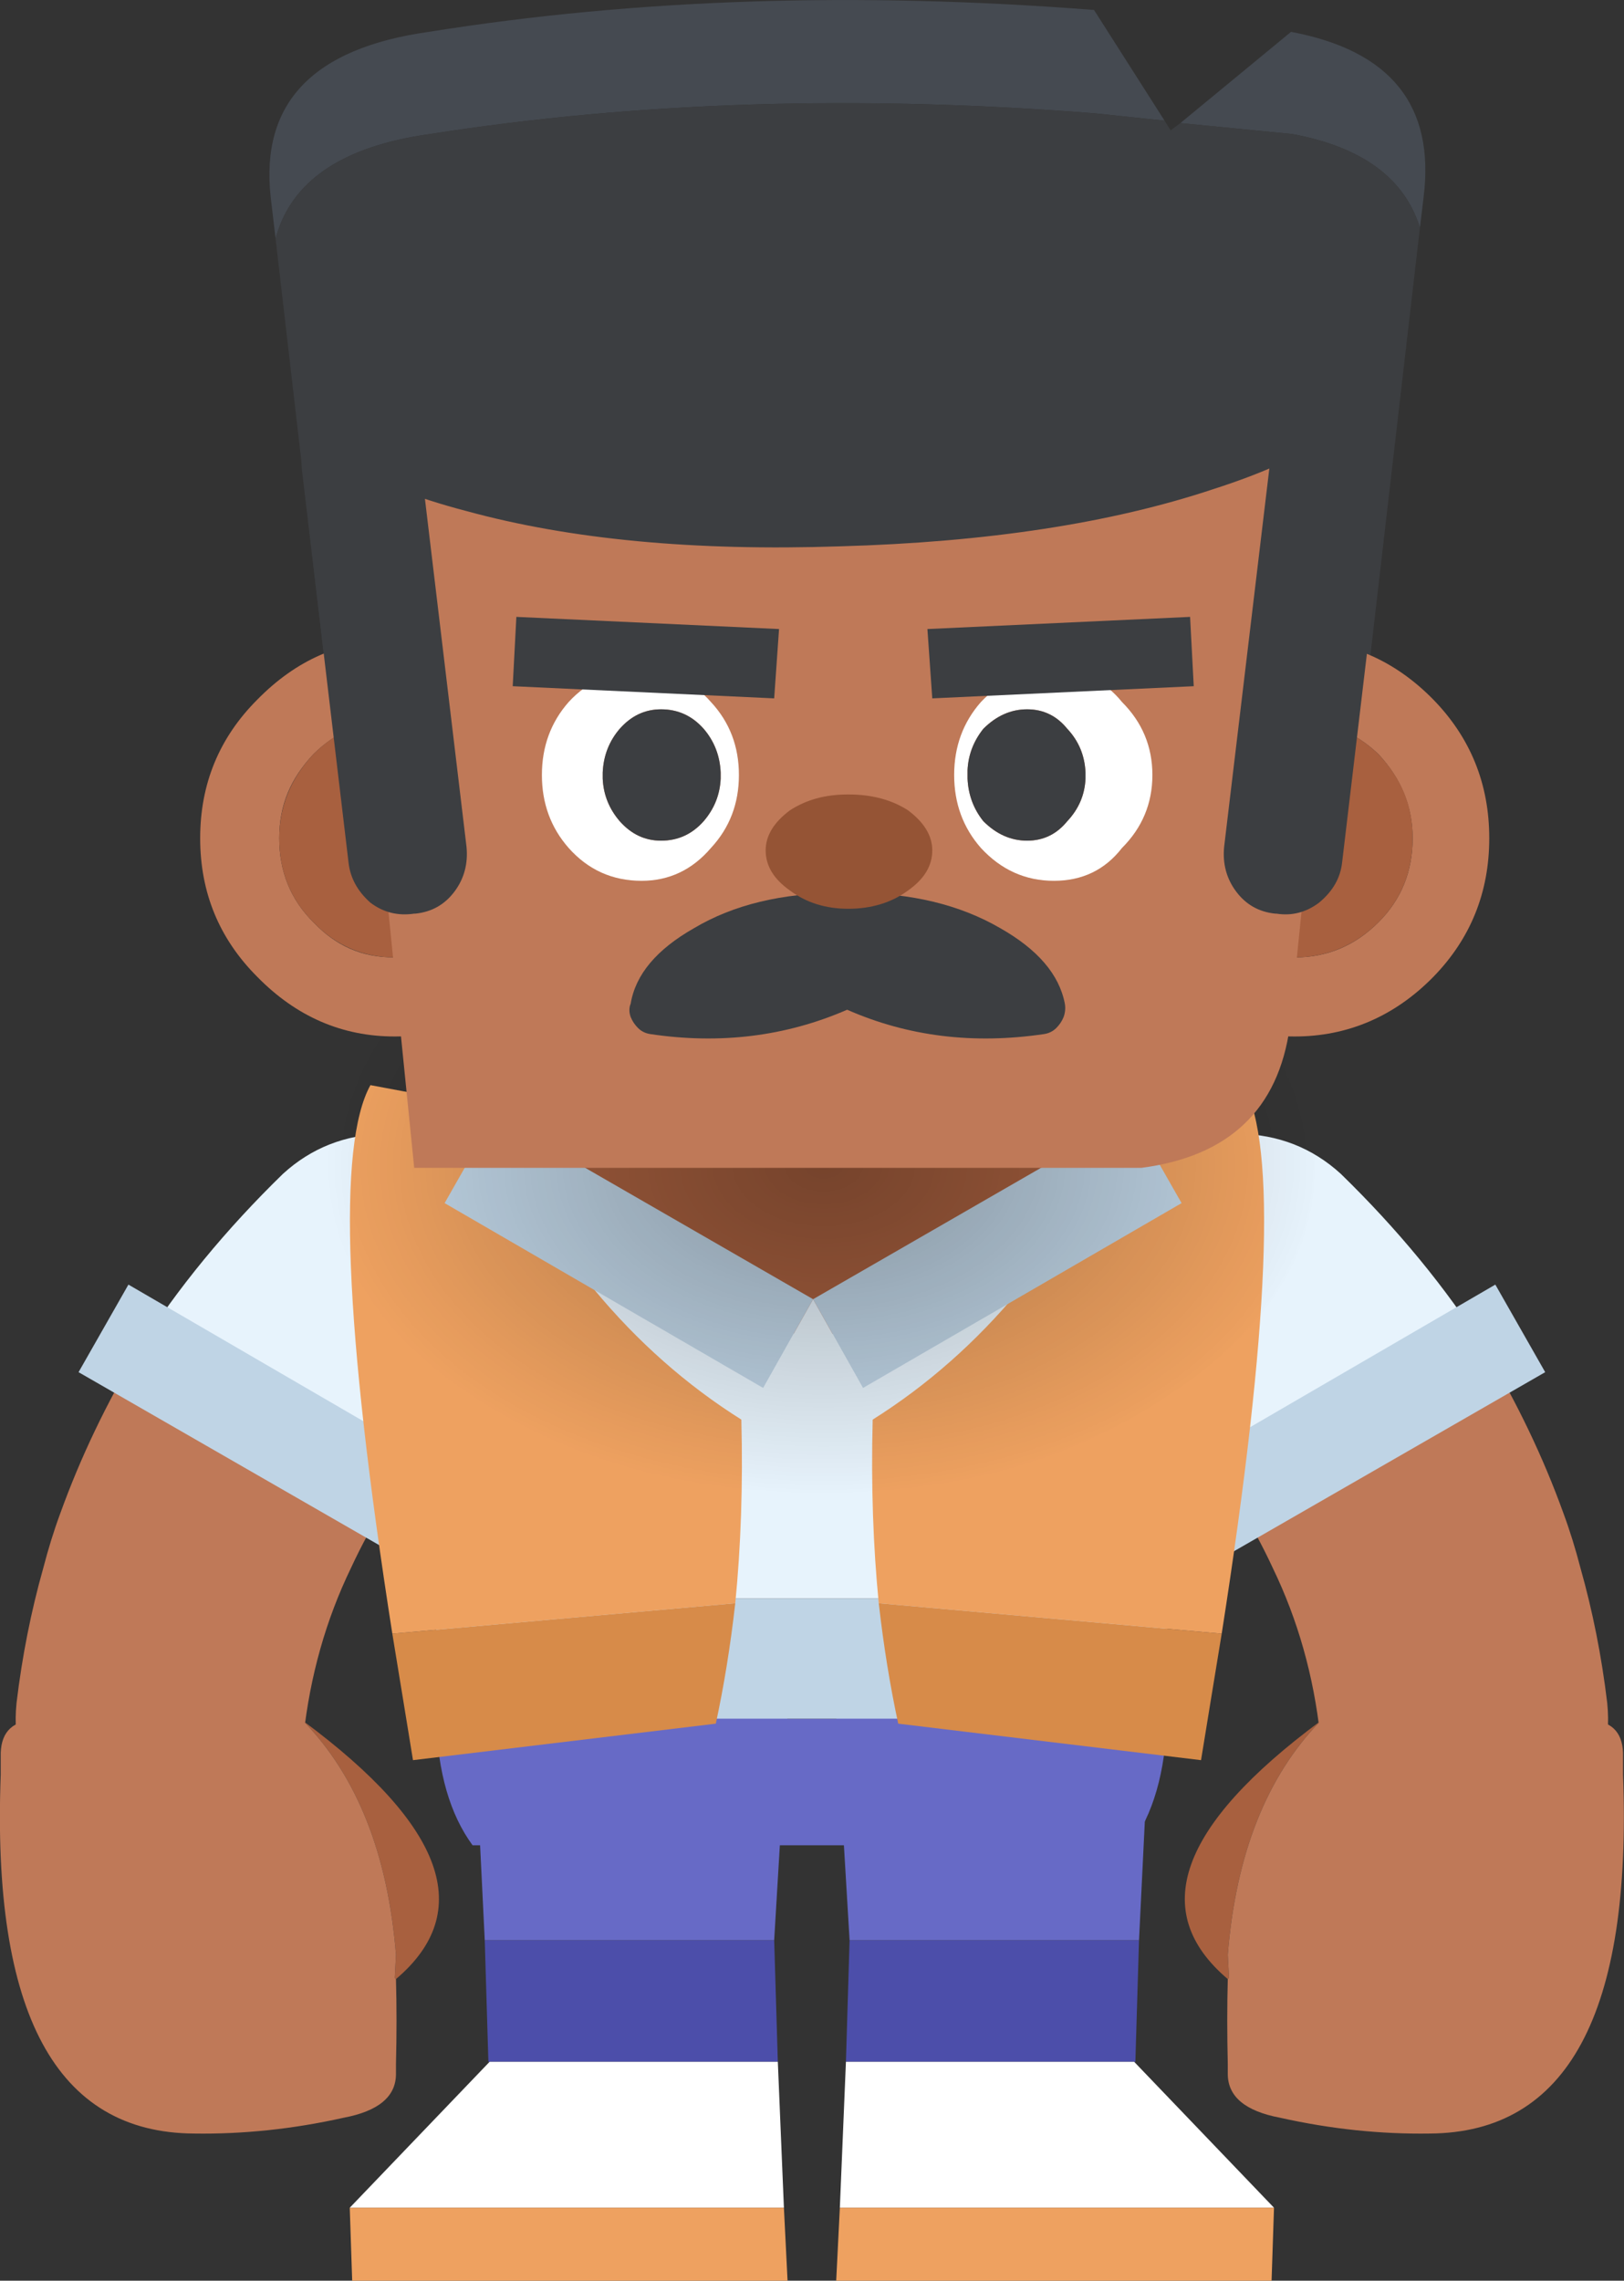 <?xml version="1.0" encoding="UTF-8"?><svg id="Calque_2" xmlns="http://www.w3.org/2000/svg" xmlns:xlink="http://www.w3.org/1999/xlink" viewBox="0 0 66.77 93.76"><rect x="0" y="0" width="66.77" height="93.76" fill="#333333" stroke="none"/><defs><radialGradient id="Dégradé_sans_nom_9" cx="30.49" cy="605.7" fx="30.49" fy="605.7" r="13.59" gradientTransform="translate(-12.17 653.62) scale(1.51 -1)" gradientUnits="userSpaceOnUse"><stop offset="0" stop-color="#000" stop-opacity=".3"/><stop offset="1" stop-color="#000" stop-opacity="0"/></radialGradient></defs><g id="Calque_1-2"><g id="poses"><g id="leg_0_Layer0_0_FILL"><path d="M46.68,84.76l.15-5h-11.9l-.15,5h11.9Z" fill="#4c4eaa" stroke-width="0"/><path d="M52.38,90.76l-5.75-6h-11.85l-.25,6h17.85Z" fill="#fff" stroke-width="0"/><path d="M52.28,93.76l.1-3h-17.85l-.15,3h17.9Z" fill="#eea160" stroke-width="0"/><path d="M47.28,70.56c0-1.6-.63-2.97-1.9-4.1-1.23-1.13-2.75-1.7-4.55-1.7s-3.28.57-4.55,1.7c-1.27,1.13-1.9,2.5-1.9,4.1l.55,9.2h11.9l.45-9.2Z" fill="#676ac6" stroke-width="0"/></g><g id="leg_0_Layer0_0_FILL-2"><path d="M20.08,84.76l-.15-5h11.9l.15,5h-11.9Z" fill="#4c4eaa" stroke-width="0"/><path d="M14.38,90.76l5.75-6h11.85l.25,6H14.38Z" fill="#fff" stroke-width="0"/><path d="M14.48,93.76l-.1-3h17.85l.15,3H14.48Z" fill="#eea160" stroke-width="0"/><path d="M19.48,70.56c0-1.6.63-2.97,1.9-4.1,1.23-1.13,2.75-1.7,4.55-1.7s3.28.57,4.55,1.7c1.27,1.13,1.9,2.5,1.9,4.1l-.55,9.2h-11.9l-.45-9.2Z" fill="#676ac6" stroke-width="0"/></g><g id="arm_0_Layer0_0_FILL"><path d="M64.28,62.21c-.83-2.3-1.9-4.53-3.2-6.7-3.73.9-7.15,2.97-10.25,6.2.57.9,1.07,1.82,1.5,2.75,1.03,2.13,1.68,4.43,1.95,6.9.17,1.6.88,2.92,2.15,3.95,1.3,1,2.77,1.43,4.4,1.3,1.6-.2,2.92-.95,3.95-2.25,1.03-1.23,1.47-2.68,1.3-4.35-.23-1.93-.6-3.78-1.1-5.55-.2-.77-.43-1.52-.7-2.25Z" fill="#bf7958" stroke-width="0"/><path d="M50.93,46.61c-1.63.03-3.03.63-4.2,1.8-1.13,1.2-1.67,2.6-1.6,4.2,0,1.63.57,3.02,1.7,4.15,1.6,1.53,2.93,3.18,4,4.95,3.1-3.23,6.52-5.3,10.25-6.2-1.63-2.57-3.62-4.98-5.95-7.25-1.17-1.07-2.57-1.62-4.2-1.65Z" fill="#e7f3fc" stroke-width="0"/></g><g id="arm_0_Layer0_1_FILL"><path d="M63.53,56.41l-2.05-3.6-12.9,7.5,2,3.55,12.95-7.45Z" fill="#bfd4e5" stroke-width="0"/></g><g id="arm_0_Layer0_0_FILL-2"><path d="M2.48,62.21c.83-2.3,1.9-4.53,3.2-6.7,3.73.9,7.15,2.97,10.25,6.2-.57.9-1.07,1.82-1.5,2.75-1.03,2.13-1.68,4.43-1.95,6.9-.17,1.6-.88,2.92-2.15,3.95-1.3,1-2.77,1.43-4.4,1.3-1.6-.2-2.92-.95-3.95-2.25-1.03-1.23-1.47-2.68-1.3-4.35.23-1.93.6-3.78,1.1-5.55.2-.77.43-1.52.7-2.25Z" fill="#bf7958" stroke-width="0"/><path d="M15.83,46.61c1.63.03,3.03.63,4.2,1.8,1.13,1.2,1.67,2.6,1.6,4.2,0,1.63-.57,3.02-1.7,4.15-1.6,1.53-2.93,3.18-4,4.95-3.1-3.23-6.52-5.3-10.25-6.2,1.63-2.57,3.62-4.98,5.95-7.25,1.17-1.07,2.57-1.62,4.2-1.65Z" fill="#e7f3fc" stroke-width="0"/></g><g id="arm_0_Layer0_1_FILL-2"><path d="M3.23,56.41l2.05-3.6,12.9,7.5-2,3.55-12.95-7.45Z" fill="#bfd4e5" stroke-width="0"/></g><g id="body_0_Layer0_0_FILL"><path d="M47.98,70.66v-4.95h-30.05v4.95h30.05Z" fill="#bfd4e5" stroke-width="0"/><path d="M46.48,75.86c.93-1.27,1.43-3,1.5-5.2h-30.05c.07,2.2.57,3.93,1.5,5.2h27.05Z" fill="#676ac6" stroke-width="0"/><path d="M51.18,52.06c.7-3.6-.17-5.33-2.6-5.2h-31.3c-2.43-.13-3.3,1.6-2.6,5.2l3.25,13.65h30.05l3.2-13.65Z" fill="#e7f3fc" stroke-width="0"/></g><g id="body_0_Layer0_0_MEMBER_0_FILL"><path d="M40.98,39.41c-2.1-1.7-4.62-2.55-7.55-2.55s-5.45.85-7.55,2.55c-2.07,1.8-3.1,3.95-3.1,6.45,0,.17.02.33.05.5.1,2.27,1.12,4.2,3.05,5.8,2.1,1.8,4.62,2.7,7.55,2.7s5.45-.9,7.55-2.7c1.93-1.6,2.95-3.53,3.05-5.8.03-.17.05-.33.05-.5,0-2.5-1.03-4.65-3.1-6.45Z" fill="#a8603f" stroke-width="0"/></g><g id="body_0_Layer0_0_MEMBER_1_FILL"><path d="M30.23,65.91l-14.1,1.25c.27,1.63.55,3.37.85,5.2l12.45-1.5c.33-1.53.6-3.18.8-4.95Z" fill="#d78b49" stroke-width="0"/><path d="M30.23,65.91c.23-2.33.32-4.85.25-7.55-4.5-2.83-8.07-7.13-10.7-12.9l-4.55-.85c-1.37,2.47-1.07,9.98.9,22.55l14.1-1.25Z" fill="#eea160" stroke-width="0"/></g><g id="body_0_Layer0_0_MEMBER_2_FILL"><path d="M50.23,67.16l-14.1-1.25c.2,1.77.47,3.42.8,4.95l12.45,1.5c.3-1.83.58-3.57.85-5.2Z" fill="#d78b49" stroke-width="0"/><path d="M35.88,58.36c-.07,2.7.02,5.22.25,7.55l14.1,1.25c1.97-12.57,2.27-20.08.9-22.55l-4.55.85c-2.63,5.77-6.2,10.07-10.7,12.9Z" fill="#eea160" stroke-width="0"/></g><g id="body_0_Layer0_0_MEMBER_3_FILL"><path d="M20.33,45.86l-2.05,3.6,13.1,7.6,2.05-3.65-13.1-7.55M46.53,45.86l-13.1,7.55,2.05,3.65,13.1-7.6-2.05-3.6Z" fill="#bfd4e5" stroke-width="0"/><path d="M35.48,57.06l-2.05-3.65-2.05,3.65h4.1Z" fill="#e7f3fc" stroke-width="0"/></g><g id="hand_0_Layer0_0_FILL"><path d="M50.53,81.31l-.05-.95c.33-4.13,1.6-7.33,3.8-9.6-5.8,4.3-7.07,7.83-3.8,10.6l.05-.05Z" fill="#a8603f" stroke-width="0"/><path d="M66.73,72.06c-.03-.9-.53-1.35-1.5-1.35l-10.95.05c-2.2,2.27-3.47,5.47-3.8,9.6l.05.95-.05.05c-.03,1.1-.03,2.27,0,3.5v.4c0,.93.72,1.53,2.15,1.8,2.1.47,4.15.68,6.15.65,5.67-.03,8.32-4.95,7.95-14.75v-.9Z" fill="#bf7958" stroke-width="0"/></g><g id="hand_0_Layer0_0_FILL-2"><path d="M16.23,81.31l.05-.95c-.33-4.13-1.6-7.33-3.8-9.6,5.8,4.3,7.07,7.83,3.8,10.6l-.05-.05Z" fill="#a8603f" stroke-width="0"/><path d="M.03,72.06c.03-.9.53-1.35,1.5-1.35l10.95.05c2.2,2.27,3.47,5.47,3.8,9.6l-.05.95.05.05c.03,1.1.03,2.27,0,3.5v.4c0,.93-.72,1.53-2.15,1.8-2.1.47-4.15.68-6.15.65-5.67-.03-8.32-4.95-7.95-14.75v-.9Z" fill="#bf7958" stroke-width="0"/></g><g id="shadow_0_Layer0_0_FILL"><path d="M48.03,38.36c-3.92-2.6-8.67-3.9-14.24-3.9s-10.38,1.3-14.4,3.9c-3.92,2.67-5.88,5.85-5.88,9.55s1.96,6.85,5.88,9.45c4.02,2.67,8.82,4,14.4,4s10.33-1.33,14.24-4c4.02-2.6,6.03-5.75,6.03-9.45s-2.01-6.88-6.03-9.55Z" fill="url(#Dégradé_sans_nom_9)" stroke-width="0"/></g><g id="head_0_Layer0_0_FILL"><path d="M47.88,4.96l-2.9-4.55C35.25-.35,26.13-.05,17.63,1.31c-4.77.67-6.93,2.93-6.5,6.8l.2,1.7c.63-2.37,2.75-3.8,6.35-4.3,8.5-1.33,17.62-1.62,27.35-.85l2.85.3M58.38,9.36l.15-1.25c.47-3.77-1.35-6.03-5.45-6.8l-4.55,3.75,4.6.45c2.87.53,4.62,1.82,5.25,3.85Z" fill="#454a51" stroke-width="0"/><path d="M53.13,5.51l-4.6-.45-.4.3-.25-.4-2.85-.3c-9.73-.77-18.85-.48-27.35.85-3.6.5-5.72,1.93-6.35,4.3l2.25,19.4c.37,2.9,2.27,4.35,5.7,4.35h31.1c3.47,0,5.37-1.45,5.7-4.35l2.3-19.85c-.63-2.03-2.38-3.32-5.25-3.85Z" fill="#3c3e41" stroke-width="0"/></g><g id="head_0_Layer0_1_FILL"><path d="M10.58,28.76c-1.57,1.57-2.35,3.47-2.35,5.7s.78,4.13,2.35,5.7c1.6,1.63,3.48,2.45,5.65,2.45s4.1-.82,5.7-2.45c1.53-1.57,2.3-3.47,2.3-5.7s-.77-4.13-2.3-5.7c-1.6-1.63-3.5-2.45-5.7-2.45s-4.05.82-5.65,2.45M12.88,37.91c-.93-.93-1.4-2.08-1.4-3.45s.47-2.45,1.4-3.45c.93-.93,2.05-1.4,3.35-1.4,1.37,0,2.52.47,3.45,1.4.93,1,1.4,2.15,1.4,3.45,0,1.37-.47,2.52-1.4,3.45-.93.97-2.08,1.45-3.45,1.45s-2.42-.48-3.35-1.45M47.58,28.76c-1.57,1.57-2.35,3.47-2.35,5.7s.78,4.13,2.35,5.7c1.6,1.63,3.48,2.45,5.65,2.45s4.1-.82,5.7-2.45c1.53-1.57,2.3-3.47,2.3-5.7s-.77-4.13-2.3-5.7c-1.6-1.63-3.5-2.45-5.7-2.45s-4.05.82-5.65,2.45M49.88,31.01c.93-.93,2.05-1.4,3.35-1.4s2.48.47,3.45,1.4c.93,1,1.4,2.15,1.4,3.45,0,1.37-.47,2.52-1.4,3.45-.97.97-2.12,1.45-3.45,1.45s-2.42-.48-3.35-1.45c-.97-.93-1.45-2.08-1.45-3.45s.48-2.45,1.45-3.45Z" fill="#bf7958" stroke-width="0"/><path d="M11.48,34.46c0,1.37.47,2.52,1.4,3.45.93.97,2.05,1.45,3.35,1.45,1.37,0,2.52-.48,3.45-1.45.93-.93,1.4-2.08,1.4-3.45,0-1.3-.47-2.45-1.4-3.45-.93-.93-2.08-1.4-3.45-1.4s-2.42.47-3.35,1.4c-.93,1-1.4,2.15-1.4,3.45M53.23,29.61c-1.3,0-2.42.47-3.35,1.4-.97,1-1.45,2.15-1.45,3.45,0,1.37.48,2.52,1.45,3.45.93.97,2.05,1.45,3.35,1.45s2.48-.48,3.45-1.45c.93-.93,1.4-2.08,1.4-3.45s-.47-2.45-1.4-3.45c-.97-.93-2.12-1.4-3.45-1.4Z" fill="#a8603f" stroke-width="0"/></g><g id="head_0_Layer0_2_FILL"><path d="M46.93,48.01c3.6-.47,5.63-2.4,6.1-5.8l2.65-26H13.83l3.2,31.8h29.9Z" fill="#bf7958" stroke-width="0"/></g><g id="head_0_Layer0_3_FILL"><path d="M22.28,31.86c0,1.17.37,2.17,1.1,3,.8.9,1.8,1.35,3,1.35,1.13,0,2.08-.45,2.85-1.35.77-.83,1.15-1.83,1.15-3s-.38-2.17-1.15-3c-.77-.87-1.72-1.3-2.85-1.3-1.2,0-2.2.43-3,1.3-.73.83-1.1,1.83-1.1,3M24.78,32.01v-.25c.03-.7.27-1.3.7-1.8.47-.53,1.03-.8,1.7-.8.7,0,1.28.27,1.75.8.43.5.67,1.1.7,1.8v.25c-.03.67-.27,1.25-.7,1.75-.47.53-1.05.8-1.75.8-.67,0-1.23-.27-1.7-.8-.43-.5-.67-1.08-.7-1.75M40.33,34.86c.83.9,1.83,1.35,3,1.35s2.1-.45,2.8-1.35c.83-.83,1.25-1.83,1.25-3,0-1.17-.42-2.17-1.25-3-.7-.87-1.63-1.3-2.8-1.3s-2.17.43-3,1.3c-.73.83-1.1,1.83-1.1,3s.37,2.17,1.1,3M43.88,29.96c.47.5.72,1.1.75,1.8v.25c-.03.67-.28,1.25-.75,1.75-.43.53-.98.8-1.65.8-.67,0-1.27-.27-1.8-.8-.4-.5-.62-1.08-.65-1.75v-.35c.03-.63.25-1.2.65-1.7.53-.53,1.13-.8,1.8-.8.67,0,1.22.27,1.65.8Z" fill="#fff" stroke-width="0"/><path d="M24.78,31.76v.25c.03.67.27,1.25.7,1.75.47.53,1.03.8,1.7.8.7,0,1.28-.27,1.75-.8.43-.5.67-1.08.7-1.75v-.25c-.03-.7-.27-1.3-.7-1.8-.47-.53-1.05-.8-1.75-.8-.67,0-1.23.27-1.7.8-.43.5-.67,1.1-.7,1.8M44.63,31.76c-.03-.7-.28-1.3-.75-1.8-.43-.53-.98-.8-1.65-.8-.67,0-1.27.27-1.8.8-.4.5-.62,1.07-.65,1.7v.35c.03.67.25,1.25.65,1.75.53.53,1.13.8,1.8.8.67,0,1.22-.27,1.65-.8.47-.5.72-1.08.75-1.75v-.25Z" fill="#3c3e41" stroke-width="0"/></g><g id="head_0_Layer0_3_MEMBER_0_FILL"><path d="M31.83,28.71l.2-2.85-10.8-.5-.15,2.85,10.75.5M38.13,25.86l.2,2.85,10.75-.5-.15-2.85-10.8.5Z" fill="#3c3e41" stroke-width="0"/></g><g id="head_0_Layer0_3_MEMBER_1_FILL"><path d="M34.53,36.71c-2.37,0-4.37.48-6,1.45-1.53.87-2.4,1.9-2.6,3.1-.07.17-.07.35,0,.55.07.17.17.32.3.45s.3.22.5.25c2.87.43,5.57.1,8.1-1,2.5,1.1,5.2,1.43,8.1,1,.2-.03.37-.12.5-.25s.23-.28.3-.45c.07-.2.08-.38.05-.55-.23-1.2-1.12-2.23-2.65-3.1-1.67-.97-3.67-1.45-6-1.45h-.6Z" fill="#3c3e41" stroke-width="0"/></g><g id="head_0_Layer0_3_MEMBER_2_FILL"><path d="M37.33,36.61c.67-.47,1-1.02,1-1.65,0-.6-.33-1.15-1-1.65-.67-.43-1.48-.65-2.45-.65s-1.73.22-2.4.65c-.67.5-1,1.05-1,1.65,0,.63.33,1.18,1,1.65.67.5,1.47.75,2.4.75s1.78-.25,2.45-.75Z" fill="#955435" stroke-width="0"/></g><g id="head_0_Layer0_4_FILL"><path d="M14.63,16.71h-.05c-.67.1-1.22.43-1.65,1-.43.5-.6,1.08-.5,1.75l1.9,16c.07.63.37,1.18.9,1.65.53.4,1.13.55,1.8.45h.05c.67-.07,1.2-.37,1.6-.9s.57-1.15.5-1.85l-1.9-15.9c-.1-.7-.42-1.25-.95-1.65-.5-.4-1.07-.58-1.7-.55M53.13,17.26c-.5.4-.8.95-.9,1.65l-1.9,15.9c-.07.7.1,1.32.5,1.85.4.53.93.83,1.6.9h.05c.63.1,1.22-.05,1.75-.45.57-.47.88-1.02.95-1.65l1.9-16c.1-.67-.07-1.25-.5-1.75-.43-.57-.98-.9-1.65-1h-.05c-.67-.03-1.25.15-1.75.55Z" fill="#3c3e41" stroke-width="0"/></g><g id="head_0_Layer0_5_FILL"><path d="M49.88,20.11c4.27-1.37,6.4-2.95,6.4-4.75s-2.13-3.22-6.4-4.35c-4.2-1.13-9.32-1.62-15.35-1.45-5.97.2-11.08.98-15.35,2.35-4.23,1.4-6.35,2.98-6.35,4.75s2.12,3.25,6.35,4.35c4.27,1.17,9.38,1.65,15.35,1.45,6.03-.17,11.15-.95,15.35-2.35Z" fill="#3c3e41" stroke-width="0"/></g></g></g></svg>